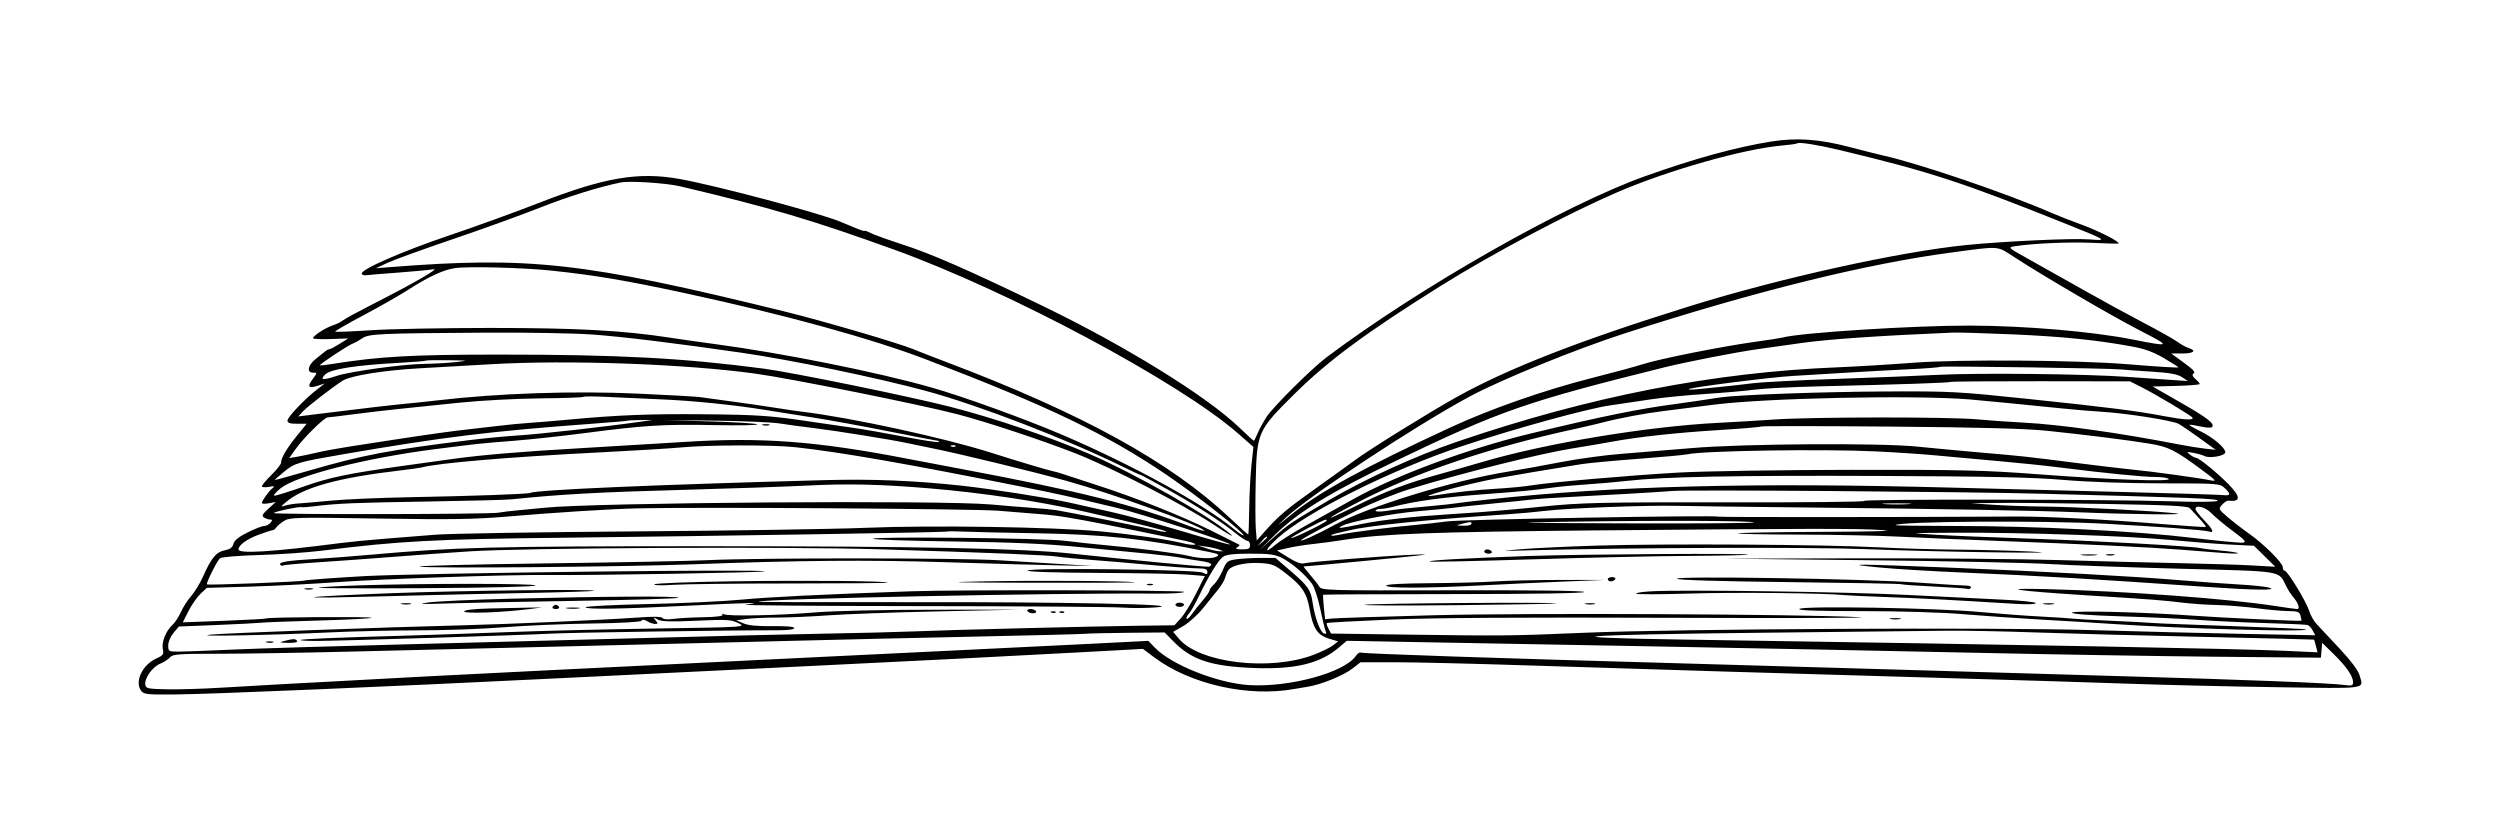 <?xml version="1.0" standalone="no"?>
   <!DOCTYPE svg PUBLIC "-//W3C//DTD SVG 1.1//EN" 
   "http://www.w3.org/Graphics/SVG/1.1/DTD/svg11.dtd"><svg id="svg" version="1.1" width="3522" height="1179" xmlns="http://www.w3.org/2000/svg"><path d="M2496.000 199.288 C 2446.353 207.092,2387.528 223.236,2317.500 248.276 C 2204.022 288.853,2000.089 404.783,1869.000 503.235 C 1847.901 519.081,1793.501 573.113,1784.293 587.369 C 1779.721 594.447,1774.029 604.910,1771.643 610.619 C 1769.258 616.329,1766.889 621.000,1766.378 621.000 C 1765.868 621.000,1756.343 612.287,1745.211 601.637 C 1699.275 557.690,1584.787 486.996,1468.500 430.774 C 1362.679 379.611,1311.917 357.421,1269.260 343.679 C 1250.428 337.611,1231.191 330.667,1226.510 328.247 C 1221.830 325.826,1218.000 324.480,1218.000 325.254 C 1218.000 326.029,1211.588 323.951,1203.750 320.637 C 1195.913 317.324,1186.800 313.514,1183.500 312.172 C 1152.351 299.506,1008.973 261.425,957.644 252.185 C 899.167 241.659,851.277 249.872,757.500 286.508 C 726.150 298.756,670.214 319.016,633.197 331.530 C 566.942 353.930,508.101 379.621,509.591 385.500 C 510.009 387.150,512.635 388.172,515.426 387.772 C 518.217 387.372,538.725 385.688,561.000 384.030 C 583.275 382.373,605.550 380.257,610.500 379.329 C 620.467 377.461,581.562 399.827,523.500 429.345 C 503.700 439.411,485.475 449.335,483.000 451.399 C 480.525 453.462,474.053 456.642,468.617 458.465 C 457.968 462.037,441.000 473.104,441.000 476.477 C 441.000 477.614,452.138 478.148,465.750 477.663 L 490.500 476.782 478.500 484.376 C 471.900 488.552,465.431 491.976,464.123 491.985 C 462.816 491.993,460.116 493.330,458.123 494.955 C 456.131 496.580,450.113 501.425,444.750 505.721 C 433.612 514.645,431.646 525.000,441.090 525.000 C 447.090 525.000,447.082 525.132,440.553 533.963 C 432.459 544.911,434.545 547.723,447.597 543.456 L 457.500 540.219 447.022 548.360 C 429.320 562.113,405.000 587.622,405.000 592.436 C 405.000 595.847,408.420 597.000,418.535 597.000 L 432.069 597.000 418.580 613.561 C 404.269 631.131,396.000 645.108,396.000 651.726 C 396.000 653.940,389.925 661.713,382.500 669.000 C 375.075 676.287,369.000 683.487,369.000 685.000 C 369.000 686.512,373.388 686.930,378.750 685.928 C 386.813 684.421,387.697 684.746,383.862 687.803 C 378.437 692.128,369.000 705.328,369.000 708.593 C 369.000 709.834,373.388 710.028,378.750 709.024 L 388.500 707.198 378.051 716.740 C 369.459 724.587,368.393 726.782,372.051 729.095 C 374.498 730.642,378.353 731.929,380.617 731.954 C 383.937 731.991,384.011 732.872,381.000 736.500 C 378.946 738.975,374.946 741.000,372.112 741.000 C 369.277 741.000,358.780 745.087,348.784 750.082 C 336.217 756.362,330.061 761.348,328.833 766.243 C 327.538 771.402,324.235 773.851,316.652 775.274 C 304.730 777.510,297.619 786.070,286.160 811.981 C 281.959 821.480,274.384 833.965,269.328 839.724 C 264.271 845.483,257.678 855.748,254.676 862.534 C 251.674 869.320,246.282 877.489,242.695 880.687 C 233.672 888.728,227.311 905.034,229.432 914.689 C 230.992 921.792,229.848 923.371,219.852 927.905 C 200.462 936.702,189.363 960.521,198.777 973.134 C 202.577 978.227,207.139 978.730,246.241 978.367 C 298.264 977.884,542.774 967.565,789.000 955.461 C 901.941 949.908,1041.192 943.118,1159.500 937.393 C 1300.879 930.553,1419.980 924.497,1519.826 919.072 L 1610.151 914.165 1626.326 926.245 C 1677.176 964.222,1758.867 982.526,1824.000 970.536 C 1826.475 970.080,1834.575 968.737,1842.000 967.551 C 1861.465 964.441,1892.727 951.710,1905.574 941.662 L 1916.648 933.000 1965.574 932.979 C 1992.483 932.967,2075.925 934.949,2151.000 937.384 C 2317.342 942.778,2536.768 949.411,2751.000 955.522 C 2839.275 958.039,2950.650 961.494,2998.500 963.199 C 3046.350 964.903,3139.838 967.112,3206.250 968.107 C 3339.172 970.099,3329.757 971.467,3324.027 951.000 C 3322.182 944.410,3311.665 930.445,3295.786 913.500 C 3281.870 898.650,3267.338 883.125,3263.492 879.000 C 3259.647 874.875,3254.997 866.579,3253.160 860.565 C 3249.233 847.710,3222.596 804.000,3218.689 804.000 C 3217.210 804.000,3216.000 801.864,3216.000 799.253 C 3216.000 792.992,3189.815 766.874,3168.261 751.635 C 3158.821 744.961,3145.226 734.454,3138.051 728.286 C 3125.269 717.299,3125.116 716.950,3130.486 711.016 C 3133.500 707.685,3137.437 705.128,3139.233 705.335 C 3157.235 707.407,3157.082 699.873,3138.750 681.436 C 3122.389 664.981,3097.749 645.000,3093.818 645.000 C 3092.349 645.000,3088.526 642.999,3085.323 640.553 C 3079.918 636.425,3080.254 636.240,3090.000 637.976 C 3095.775 639.004,3102.817 641.028,3105.649 642.474 C 3112.998 646.227,3135.000 642.179,3135.000 637.074 C 3135.000 630.722,3117.349 615.929,3099.470 607.298 C 3090.654 603.042,3083.906 599.094,3084.475 598.525 C 3085.043 597.957,3091.917 598.958,3099.750 600.750 C 3107.583 602.542,3114.958 603.042,3116.139 601.861 C 3120.797 597.203,3110.567 589.116,3072.385 567.272 L 3032.581 544.500 3065.790 543.652 C 3084.056 543.185,3099.000 541.994,3099.000 541.004 C 3099.000 540.014,3096.233 536.804,3092.851 533.871 C 3089.013 530.542,3087.894 527.802,3089.874 526.578 C 3093.660 524.238,3090.927 521.325,3072.159 507.691 L 3058.818 498.000 3074.409 498.000 C 3090.520 498.000,3095.083 494.011,3083.250 490.271 C 3079.538 489.097,3072.450 485.162,3067.500 481.527 C 3062.550 477.892,3040.950 465.748,3019.500 454.541 C 2998.050 443.334,2960.925 423.052,2937.000 409.470 C 2913.075 395.888,2878.747 376.607,2860.716 366.624 C 2828.644 348.866,2828.155 348.438,2838.216 346.913 C 2865.085 342.840,2914.941 340.655,2947.500 342.124 C 2967.300 343.017,2983.965 343.452,2984.533 343.091 C 2987.625 341.123,2957.198 325.504,2933.190 316.734 C 2917.960 311.172,2898.750 303.663,2890.500 300.048 C 2827.914 272.625,2703.395 230.220,2652.000 218.827 C 2646.225 217.547,2625.300 212.260,2605.500 207.079 C 2563.119 195.988,2531.366 193.729,2496.000 199.288 M2592.000 211.473 C 2719.757 242.160,2764.544 256.794,2913.000 316.357 C 2968.909 338.789,2969.634 339.293,2943.000 337.226 C 2919.880 335.432,2823.796 339.851,2770.500 345.159 C 2676.504 354.521,2508.322 391.635,2382.000 430.892 C 2226.244 479.297,2124.085 519.129,2051.272 559.844 C 2012.400 581.581,1929.232 633.202,1909.500 647.839 C 1901.250 653.959,1876.088 672.061,1853.584 688.064 C 1812.067 717.589,1801.200 726.780,1781.520 749.015 L 1770.540 761.420 1769.233 745.960 C 1768.514 737.457,1768.411 707.888,1769.005 680.250 C 1770.540 608.765,1771.408 606.776,1823.688 555.000 C 1871.024 508.120,1925.398 467.935,2029.500 402.895 C 2103.046 356.945,2208.496 301.007,2278.500 270.807 C 2350.507 239.744,2457.112 209.555,2511.000 204.967 C 2521.725 204.054,2531.147 202.703,2531.937 201.966 C 2534.246 199.813,2561.254 204.087,2592.000 211.473 M958.656 262.577 C 1086.786 292.961,1143.369 309.717,1260.000 351.813 C 1421.297 410.030,1661.696 538.480,1743.637 610.230 L 1765.780 629.618 1763.001 656.059 C 1761.473 670.602,1760.060 698.360,1759.861 717.744 C 1759.662 737.128,1759.013 752.990,1758.419 752.994 C 1757.824 752.997,1746.349 742.639,1732.919 729.975 C 1648.866 650.721,1524.254 582.220,1332.000 509.585 C 1314.675 503.039,1294.392 495.149,1286.928 492.050 C 1265.753 483.261,1158.742 451.924,1104.000 438.482 C 822.208 369.288,745.948 360.792,547.500 376.482 L 529.500 377.905 546.000 370.229 C 555.075 366.007,596.250 351.088,637.500 337.075 C 678.750 323.062,734.114 303.058,760.532 292.621 C 800.462 276.846,843.628 263.378,874.500 257.062 C 887.152 254.474,938.739 257.854,958.656 262.577 M2838.066 362.456 C 2880.762 390.151,2974.668 444.975,3014.968 465.736 C 3059.295 488.571,3058.926 489.013,3004.500 478.270 C 2947.140 466.947,2853.052 458.926,2775.000 458.704 C 2696.486 458.481,2534.624 468.831,2511.000 475.585 C 2508.525 476.293,2490.975 479.014,2472.000 481.633 C 2425.893 487.995,2336.864 505.757,2314.500 513.055 C 2304.600 516.285,2272.276 525.048,2242.669 532.529 C 2177.076 549.100,2099.932 576.008,2044.500 601.651 C 1921.149 658.711,1857.380 693.691,1818.000 725.897 C 1797.255 742.862,1796.787 743.094,1812.000 728.865 C 1844.796 698.193,1994.294 599.688,2070.000 558.869 C 2113.974 535.159,2219.384 492.153,2287.500 470.131 C 2471.712 410.575,2628.236 371.803,2749.500 355.688 C 2818.989 346.454,2812.650 345.970,2838.066 362.456 M777.000 381.251 C 838.098 387.700,881.861 395.089,964.500 412.906 C 1106.647 443.554,1227.337 476.754,1305.826 506.802 C 1477.991 572.711,1559.492 611.901,1644.517 669.661 C 1685.936 697.798,1751.523 749.361,1751.832 754.029 C 1751.925 755.421,1745.588 751.270,1737.750 744.805 C 1695.411 709.884,1593.255 653.906,1496.236 612.464 C 1444.368 590.309,1357.269 558.754,1313.391 546.223 C 1236.653 524.307,1103.632 497.609,1006.500 484.630 C 986.700 481.984,957.675 477.846,942.000 475.434 C 877.637 465.530,811.693 462.000,691.114 462.005 C 625.326 462.008,549.442 463.462,522.482 465.237 C 495.523 467.012,472.897 467.897,472.203 467.203 C 471.509 466.509,489.174 456.275,511.459 444.459 C 533.743 432.644,561.328 416.982,572.758 409.655 C 603.588 389.894,623.655 380.451,640.470 377.794 C 658.206 374.991,736.479 376.973,777.000 381.251 M834.000 471.238 C 875.379 474.143,950.139 483.252,1044.000 496.826 C 1114.942 507.085,1234.907 531.907,1304.232 550.672 C 1379.142 570.948,1503.153 618.746,1583.329 658.246 C 1595.335 664.161,1605.841 669.000,1606.675 669.000 C 1607.509 669.000,1625.134 678.483,1645.841 690.074 C 1685.556 712.304,1721.320 735.387,1741.809 752.012 C 1748.579 757.505,1755.666 762.000,1757.559 762.000 C 1759.452 762.000,1761.000 764.700,1761.000 768.000 C 1761.000 772.942,1759.015 773.992,1749.750 773.954 C 1741.638 773.921,1739.731 773.130,1742.913 771.117 C 1745.340 769.582,1746.690 767.893,1745.913 767.364 C 1745.136 766.835,1727.625 758.051,1707.000 747.844 C 1662.426 725.784,1601.274 701.518,1541.750 682.270 C 1517.963 674.578,1496.475 667.567,1494.000 666.691 C 1491.525 665.815,1487.242 664.651,1484.483 664.104 C 1476.782 662.576,1433.186 649.574,1396.500 637.862 C 1331.419 617.086,1198.844 588.277,1131.000 580.168 C 1123.575 579.280,1106.025 576.711,1092.000 574.458 C 1077.975 572.205,1050.300 568.182,1030.500 565.518 C 1010.700 562.855,990.450 560.091,985.500 559.377 C 980.550 558.663,941.743 556.494,899.262 554.556 C 808.264 550.407,702.070 553.958,616.500 564.014 C 603.300 565.565,584.400 567.562,574.500 568.452 C 556.517 570.067,504.368 576.144,449.344 583.035 L 420.189 586.686 426.844 579.512 C 433.506 572.332,468.886 545.022,483.000 536.165 C 494.098 529.201,541.653 521.583,591.000 518.865 C 614.925 517.548,660.150 514.969,691.500 513.134 C 799.557 506.810,963.510 512.598,1063.500 526.265 C 1112.931 533.021,1298.841 570.402,1349.237 583.718 C 1391.350 594.845,1464.923 619.168,1513.222 637.931 C 1565.382 658.193,1667.908 711.064,1711.500 740.179 C 1729.650 752.301,1739.775 758.025,1734.000 752.899 C 1705.992 728.039,1599.182 667.277,1534.500 639.408 C 1479.265 615.610,1400.749 588.987,1339.500 573.289 C 1281.805 558.502,1116.238 524.622,1075.500 519.267 C 961.983 504.345,871.035 499.525,703.500 499.551 C 579.772 499.571,534.698 502.098,468.000 512.758 C 458.925 514.208,451.135 515.054,450.690 514.637 C 449.478 513.504,490.458 486.385,496.915 484.046 C 499.987 482.934,506.016 479.591,510.314 476.618 C 519.531 470.242,533.783 469.591,685.500 468.624 C 741.600 468.266,808.425 469.443,834.000 471.238 M2835.000 471.032 C 2904.918 474.056,2953.901 479.015,3003.000 488.042 C 3021.881 491.513,3033.756 495.839,3048.750 504.709 C 3059.888 511.298,3069.000 517.029,3069.000 517.444 C 3069.000 518.411,3040.863 516.709,2997.000 513.088 C 2926.211 507.244,2759.590 506.097,2695.500 511.012 C 2662.500 513.543,2614.575 516.444,2589.000 517.459 C 2414.149 524.394,2239.750 558.473,2052.864 622.224 C 1994.401 642.167,1923.065 674.729,1872.000 704.781 C 1818.384 736.335,1814.960 738.646,1793.688 757.632 L 1774.500 774.758 1795.777 753.812 C 1829.086 721.021,1873.747 693.770,1969.555 647.776 C 2113.731 578.562,2150.299 565.865,2344.500 517.589 C 2375.826 509.802,2446.094 496.109,2476.500 491.867 C 2488.050 490.255,2515.725 486.361,2538.000 483.213 C 2575.784 477.872,2646.219 473.027,2751.000 468.559 C 2758.425 468.242,2796.225 469.355,2835.000 471.032 M642.000 510.107 C 631.275 511.312,611.025 512.464,597.000 512.666 C 566.997 513.097,493.224 523.262,474.216 529.582 C 454.711 536.069,450.185 535.482,458.165 527.502 C 465.654 520.013,501.581 514.377,562.500 511.135 C 582.300 510.082,599.063 508.720,599.750 508.110 C 600.438 507.499,614.613 507.206,631.250 507.457 C 660.807 507.904,661.053 507.965,642.000 510.107 M2988.000 520.479 C 2992.125 520.954,3011.226 522.320,3030.446 523.513 C 3056.661 525.140,3067.502 527.065,3073.835 531.220 L 3082.278 536.758 3059.889 535.303 C 3047.575 534.503,3019.275 532.543,2997.000 530.946 C 2938.608 526.762,2787.753 525.146,2730.000 528.086 C 2702.775 529.472,2637.975 532.059,2586.000 533.835 C 2534.025 535.611,2481.375 538.357,2469.000 539.938 C 2456.625 541.519,2439.075 543.524,2430.000 544.395 C 2420.925 545.266,2405.400 546.847,2395.500 547.909 C 2385.600 548.971,2378.175 549.117,2379.000 548.233 C 2381.336 545.731,2494.173 531.430,2526.000 529.602 C 2541.675 528.702,2575.425 526.661,2601.000 525.067 C 2626.575 523.472,2666.400 521.288,2689.500 520.213 C 2712.600 519.137,2732.175 517.608,2733.000 516.814 C 2734.488 515.381,2973.603 518.818,2988.000 520.479 M3016.099 544.999 C 3037.206 555.615,3086.802 585.252,3088.758 588.418 C 3091.159 592.303,3076.301 591.536,3049.500 586.393 C 3011.230 579.049,2969.614 573.767,2857.500 562.023 C 2757.713 551.570,2747.734 551.047,2656.500 551.489 C 2567.814 551.919,2448.877 556.185,2424.000 559.829 C 2418.225 560.674,2404.725 562.717,2394.000 564.369 C 2383.275 566.020,2369.100 568.059,2362.500 568.900 C 2311.060 575.457,2254.432 586.961,2155.500 610.950 C 2067.492 632.290,1967.100 669.420,1907.199 702.785 C 1885.758 714.728,1854.642 732.065,1838.053 741.310 C 1821.464 750.556,1802.741 762.444,1796.446 767.729 C 1779.209 782.201,1782.697 773.627,1800.593 757.537 C 1840.901 721.296,1961.496 661.239,2059.500 628.599 C 2133.193 604.056,2235.035 575.991,2267.779 571.204 C 2285.225 568.653,2312.325 564.639,2328.000 562.283 C 2343.675 559.927,2377.425 556.642,2403.000 554.983 C 2428.575 553.324,2459.726 550.592,2472.224 548.913 C 2484.722 547.233,2525.222 545.153,2562.224 544.292 C 2678.090 541.595,2746.451 539.303,2747.810 538.068 C 2748.531 537.414,2805.726 536.963,2874.910 537.066 L 3000.699 537.253 3016.099 544.999 M930.000 562.553 C 973.870 564.282,1035.571 570.535,1078.500 577.602 C 1093.350 580.047,1123.725 584.866,1146.000 588.310 C 1168.275 591.755,1216.200 600.517,1252.500 607.781 C 1288.800 615.046,1319.738 620.992,1321.250 620.995 C 1322.763 620.998,1323.243 621.757,1322.318 622.682 C 1321.393 623.607,1299.231 620.220,1273.068 615.155 C 1246.906 610.091,1216.050 604.662,1204.500 603.093 C 1192.950 601.523,1165.950 597.604,1144.500 594.383 C 1085.016 585.452,1069.375 584.360,990.000 583.596 C 916.771 582.892,869.535 584.748,804.000 590.903 C 785.025 592.685,759.375 594.820,747.000 595.647 C 734.625 596.474,714.375 598.423,702.000 599.978 C 689.625 601.533,671.400 603.632,661.500 604.643 C 641.658 606.668,599.654 612.513,553.500 619.673 C 537.000 622.233,510.000 626.405,493.500 628.944 C 477.000 631.483,456.075 635.327,447.000 637.484 C 437.925 639.642,425.290 642.305,418.922 643.401 L 407.343 645.395 417.283 631.555 C 428.460 615.990,457.016 588.000,461.717 588.000 C 463.409 588.000,479.353 586.082,497.147 583.738 C 514.941 581.394,544.350 577.939,562.500 576.060 C 580.650 574.181,619.125 570.205,648.000 567.226 C 676.875 564.246,727.462 561.551,760.416 561.238 C 793.370 560.925,821.044 559.956,821.915 559.085 C 822.786 558.214,838.349 558.279,856.499 559.229 C 874.650 560.179,907.725 561.675,930.000 562.553 M2775.000 562.731 C 2791.337 564.087,2856.371 570.426,2908.500 575.743 C 2923.350 577.258,2947.650 579.267,2962.500 580.208 C 2996.885 582.388,3060.501 592.451,3069.150 597.080 C 3072.794 599.030,3086.063 608.072,3098.638 617.172 L 3121.500 633.718 3106.500 632.059 C 3098.250 631.146,3081.375 628.424,3069.000 626.009 C 2986.860 609.983,2901.113 597.927,2851.500 595.429 C 2831.700 594.432,2802.194 592.353,2785.932 590.808 C 2747.626 587.170,2554.757 587.258,2500.500 590.938 C 2477.400 592.505,2441.625 594.636,2421.000 595.675 C 2320.836 600.720,2177.073 624.570,2088.000 650.920 C 2072.325 655.557,2046.000 663.056,2029.500 667.584 C 1982.077 680.600,1951.508 692.208,1909.533 713.140 C 1860.643 737.520,1863.747 733.352,1914.000 707.143 C 1992.167 666.376,2100.139 629.944,2218.500 604.398 C 2231.700 601.549,2249.250 597.438,2257.500 595.262 C 2280.362 589.234,2317.966 582.152,2343.000 579.161 C 2355.375 577.682,2387.100 573.665,2413.500 570.233 C 2486.943 560.685,2697.671 556.312,2775.000 562.731 M903.000 594.009 C 853.585 601.155,758.923 611.745,727.500 613.642 C 712.650 614.539,683.625 617.335,663.000 619.856 C 549.003 633.788,511.766 640.824,436.461 662.659 C 409.258 670.548,387.000 676.642,387.000 676.202 C 387.000 675.762,393.043 670.450,400.429 664.398 C 415.207 652.288,419.776 650.940,483.000 640.045 C 625.655 615.462,690.564 607.524,837.000 596.752 C 862.575 594.871,883.855 593.015,884.288 592.628 C 884.722 592.240,892.822 591.856,902.288 591.773 L 919.500 591.623 903.000 594.009 M1098.000 596.541 C 1108.725 598.243,1130.325 601.163,1146.000 603.030 C 1175.150 606.501,1254.937 619.271,1276.500 623.916 C 1283.100 625.338,1299.975 628.823,1314.000 631.662 C 1353.717 639.700,1454.971 664.307,1503.000 677.592 C 1567.004 695.296,1687.714 738.831,1696.497 747.377 C 1698.145 748.981,1690.045 746.681,1678.497 742.266 C 1595.912 710.692,1522.478 692.272,1350.000 659.865 C 1322.775 654.750,1290.375 648.604,1278.000 646.206 C 1151.085 621.619,1073.191 615.698,966.000 622.488 C 925.575 625.049,860.100 628.993,820.500 631.254 C 734.346 636.172,678.572 640.871,636.000 646.800 C 618.675 649.213,589.650 653.248,571.500 655.767 C 490.536 667.005,464.755 672.342,427.359 685.608 C 406.301 693.078,387.832 698.777,386.318 698.273 C 384.803 697.768,388.902 693.065,395.426 687.822 C 417.410 670.155,514.543 645.442,610.500 633.102 C 673.462 625.005,675.381 624.800,723.464 621.018 C 747.134 619.157,792.825 614.193,825.000 609.988 C 907.801 599.167,935.113 597.496,1006.319 598.900 C 1040.869 599.581,1068.096 599.094,1066.823 597.819 C 1065.550 596.544,1035.256 594.668,999.504 593.652 L 934.500 591.804 1006.500 592.625 C 1046.100 593.077,1087.275 594.840,1098.000 596.541 M1074.807 599.079 C 1077.726 599.840,1081.776 599.790,1083.807 598.968 C 1085.838 598.146,1083.450 597.524,1078.500 597.585 C 1073.550 597.646,1071.888 598.318,1074.807 599.079 M2886.000 607.110 C 2942.521 613.061,2995.007 619.659,3027.537 624.903 C 3055.338 629.385,3064.048 633.787,3104.354 663.721 C 3121.313 676.317,3123.076 678.404,3115.500 676.915 C 3094.903 672.869,3031.265 664.117,3003.000 661.443 C 2992.275 660.428,2957.850 656.336,2926.500 652.350 C 2852.126 642.894,2851.323 642.807,2790.000 637.489 C 2761.125 634.985,2721.300 631.264,2701.500 629.218 C 2649.036 623.799,2455.727 625.031,2383.500 631.245 C 2352.150 633.942,2307.600 637.583,2284.500 639.337 C 2261.400 641.090,2222.925 646.337,2199.000 650.997 C 2175.075 655.657,2141.325 661.744,2124.000 664.523 C 2047.616 676.779,1927.186 713.739,1880.853 739.145 C 1855.453 753.073,1828.938 765.062,1833.397 760.603 C 1836.657 757.343,1875.858 736.560,1912.500 718.665 C 1933.950 708.190,1967.025 694.849,1986.000 689.019 C 2060.053 666.265,2169.466 638.981,2217.000 631.416 C 2234.325 628.658,2258.625 624.531,2271.000 622.244 C 2307.884 615.428,2361.954 609.568,2422.500 605.824 C 2453.850 603.886,2480.175 601.654,2481.000 600.865 C 2481.825 600.076,2563.500 600.128,2662.500 600.981 C 2793.278 602.107,2854.395 603.783,2886.000 607.110 M1120.500 630.022 C 1185.134 637.139,1276.437 653.076,1440.000 685.791 C 1491.251 696.042,1505.659 699.247,1573.500 715.487 C 1607.997 723.745,1735.152 764.848,1732.965 767.035 C 1732.272 767.728,1702.859 759.625,1667.602 749.028 C 1632.346 738.430,1587.300 726.125,1567.500 721.683 C 1547.700 717.241,1520.025 711.045,1506.000 707.915 C 1475.895 701.196,1396.907 688.835,1354.500 684.206 C 1288.763 677.032,1229.012 674.599,1162.500 676.390 C 922.365 682.856,754.032 690.154,747.169 694.396 C 744.579 695.996,664.340 698.866,577.500 700.463 C 536.250 701.222,486.300 703.384,466.500 705.268 C 446.700 707.152,425.775 708.973,420.000 709.316 C 414.225 709.658,406.125 710.964,402.000 712.217 C 394.797 714.404,394.857 714.192,403.500 706.856 C 427.376 686.592,476.728 672.960,562.500 662.936 C 577.350 661.201,591.525 659.218,594.000 658.530 C 616.039 652.402,717.269 643.825,843.000 637.433 C 893.325 634.875,945.975 631.665,960.000 630.300 C 996.827 626.715,1089.017 626.556,1120.500 630.022 M1346.188 628.813 C 1345.191 629.809,1342.603 629.916,1340.438 629.049 C 1338.044 628.092,1338.755 627.381,1342.250 627.237 C 1345.413 627.107,1347.184 627.816,1346.188 628.813 M2643.000 635.931 C 2671.875 637.330,2710.350 639.918,2728.500 641.682 C 2746.650 643.445,2785.125 646.952,2814.000 649.474 C 2842.875 651.996,2882.025 656.040,2901.000 658.460 C 2962.411 666.293,3019.681 672.000,3036.863 672.000 C 3046.094 672.000,3054.424 673.258,3055.374 674.796 C 3057.895 678.876,2971.137 675.735,2871.000 668.123 C 2796.031 662.423,2763.515 661.657,2607.000 661.899 C 2508.825 662.052,2400.150 663.768,2365.500 665.714 C 2296.942 669.563,2183.334 679.447,2157.000 683.853 C 2147.925 685.371,2126.325 687.441,2109.000 688.452 C 2080.040 690.142,2048.343 693.559,2022.000 697.832 C 1984.470 703.919,2065.767 681.667,2110.661 673.564 C 2135.393 669.100,2183.420 661.043,2227.500 653.962 C 2237.400 652.372,2273.175 649.007,2307.000 646.484 C 2340.825 643.962,2372.550 641.029,2377.500 639.967 C 2401.214 634.879,2568.746 632.332,2643.000 635.931 M2907.000 676.097 C 2940.277 678.956,2995.457 680.893,3044.807 680.933 C 3125.138 680.998,3127.280 681.157,3134.057 687.523 C 3143.467 696.363,3142.794 698.746,3131.250 697.469 C 3125.888 696.876,3062.775 694.929,2991.000 693.142 C 2919.225 691.355,2810.550 688.565,2749.500 686.942 C 2469.282 679.491,2271.217 684.561,2096.905 703.647 C 2074.577 706.092,2053.652 708.590,2050.405 709.198 C 2047.157 709.805,2034.375 711.207,2022.000 712.312 C 1985.201 715.599,1967.321 717.541,1952.250 719.886 C 1944.413 721.106,1938.000 720.956,1938.000 719.552 C 1938.000 718.148,1940.881 717.000,1944.402 717.000 C 1947.923 717.000,1955.686 715.724,1961.652 714.164 C 1992.778 706.028,2032.556 700.571,2094.000 696.008 C 2143.640 692.321,2159.553 690.771,2187.020 686.947 C 2197.757 685.452,2219.357 683.431,2235.020 682.455 C 2250.684 681.480,2276.325 679.234,2292.000 677.464 C 2343.947 671.599,2441.223 669.698,2647.500 670.517 C 2802.943 671.135,2864.710 672.463,2907.000 676.097 M1312.500 688.266 C 1384.675 694.406,1462.756 706.080,1524.000 719.889 C 1606.464 738.481,1644.274 747.726,1643.011 748.989 C 1642.238 749.762,1636.407 749.011,1630.053 747.320 C 1618.156 744.153,1506.713 721.689,1488.000 718.686 C 1482.225 717.759,1466.700 716.272,1453.500 715.382 C 1440.300 714.491,1414.743 712.404,1396.706 710.744 C 1326.780 704.305,834.893 707.914,766.500 715.367 C 759.900 716.086,744.375 717.581,732.000 718.689 C 719.625 719.797,706.125 721.414,702.000 722.282 C 690.963 724.606,384.213 725.082,385.640 722.774 C 386.995 720.581,420.991 713.423,424.965 714.493 C 426.359 714.868,434.925 714.250,444.000 713.118 C 475.686 709.167,500.227 708.149,603.000 706.523 C 659.925 705.622,712.575 704.265,720.000 703.507 C 791.631 696.193,844.039 693.324,967.500 689.958 C 1031.850 688.204,1107.450 685.583,1135.500 684.136 C 1194.473 681.091,1240.887 682.175,1312.500 688.266 M2875.500 695.529 C 3088.283 701.013,3126.032 702.522,3124.210 705.470 C 3123.157 707.174,3097.528 707.479,3058.987 706.246 C 2970.090 703.403,2621.825 703.012,2626.033 705.760 C 2627.940 707.005,2543.775 707.886,2439.000 707.718 C 2253.765 707.421,2227.047 708.040,2170.500 713.937 C 2155.650 715.486,2133.375 717.586,2121.000 718.603 C 2108.625 719.621,2093.100 720.902,2086.500 721.449 C 2079.900 721.997,2061.000 723.283,2044.500 724.306 C 1989.178 727.738,1945.711 732.535,1917.802 738.290 C 1887.050 744.630,1883.442 745.009,1890.000 741.212 C 1900.779 734.971,1960.794 723.267,1998.000 720.150 C 2020.275 718.283,2042.550 716.119,2047.500 715.341 C 2052.450 714.563,2076.750 711.963,2101.500 709.563 C 2126.250 707.164,2151.900 704.530,2158.500 703.709 C 2165.100 702.889,2185.350 701.478,2203.500 700.574 C 2260.696 697.725,2347.195 692.676,2355.000 691.731 C 2371.569 689.726,2760.420 692.562,2875.500 695.529 M2688.860 710.208 C 2680.257 710.812,2665.407 710.817,2655.860 710.220 C 2646.312 709.623,2653.350 709.129,2671.500 709.122 C 2689.650 709.115,2697.462 709.604,2688.860 710.208 M2968.351 709.993 C 3057.015 711.552,3082.426 712.855,3085.092 715.976 C 3086.966 718.171,3093.031 724.780,3098.570 730.664 C 3104.108 736.547,3108.158 741.806,3107.570 742.351 C 3106.981 742.895,3077.475 740.937,3042.000 737.999 C 2967.243 731.808,2881.833 727.423,2841.000 727.679 C 2686.108 728.649,2423.029 728.771,2421.472 727.873 C 2417.298 725.467,2058.392 731.737,2038.500 734.563 C 2026.950 736.204,2007.375 738.399,1995.000 739.441 C 1963.588 742.085,1902.850 749.827,1888.581 753.007 C 1882.026 754.468,1876.129 755.129,1875.477 754.477 C 1874.825 753.825,1878.164 752.416,1882.896 751.345 C 1887.628 750.274,1896.225 748.265,1902.000 746.880 C 1929.666 740.245,2014.409 731.724,2125.500 724.407 C 2140.350 723.429,2163.975 721.263,2178.000 719.593 C 2209.276 715.870,2320.825 711.599,2360.424 712.609 C 2376.416 713.017,2465.775 714.136,2559.000 715.096 C 2735.051 716.908,2869.785 719.309,2926.500 721.643 C 3002.577 724.775,3088.515 725.683,3064.500 723.102 C 3031.016 719.503,2921.956 713.967,2877.000 713.584 C 2856.375 713.408,2825.325 712.307,2808.000 711.136 L 2776.500 709.006 2815.759 708.503 C 2837.351 708.226,2906.018 708.897,2968.351 709.993 M1407.201 719.573 C 1427.715 721.348,1453.950 723.486,1465.500 724.324 C 1477.050 725.162,1493.925 727.196,1503.000 728.843 C 1512.075 730.490,1524.225 732.626,1530.000 733.588 C 1542.554 735.680,1647.580 757.016,1671.000 762.232 C 1680.075 764.253,1685.731 766.517,1683.569 767.264 C 1681.406 768.010,1673.981 767.210,1667.069 765.485 C 1644.940 759.963,1596.040 752.909,1549.621 748.544 C 1483.633 742.338,1311.110 739.738,1219.500 743.570 C 1176.600 745.364,1030.800 747.636,895.500 748.617 C 760.200 749.599,633.300 751.698,613.500 753.283 C 593.700 754.868,560.625 757.497,540.000 759.126 C 519.375 760.755,492.375 763.403,480.000 765.009 C 383.498 777.538,336.000 780.504,336.000 774.000 C 336.000 768.065,347.623 759.572,364.268 753.344 C 373.594 749.855,382.457 747.000,383.963 747.000 C 385.470 747.000,387.781 745.280,389.101 743.178 C 390.420 741.076,395.322 736.923,399.994 733.949 C 407.961 728.877,416.233 728.665,533.494 730.528 C 634.869 732.139,668.992 731.620,714.000 727.783 C 781.770 722.007,858.774 717.131,897.000 716.197 C 980.663 714.151,1374.684 716.759,1407.201 719.573 M3115.689 723.240 C 3120.535 728.322,3133.909 739.460,3145.410 747.990 C 3163.091 761.105,3165.273 763.650,3159.540 764.474 C 3155.811 765.010,3124.126 761.982,3089.130 757.745 C 3009.310 748.080,2868.254 741.000,2755.545 741.000 C 2707.945 741.000,2669.563 740.465,2670.250 739.811 C 2676.005 734.338,2875.937 732.991,2965.500 737.822 C 3040.906 741.889,3105.247 746.696,3111.750 748.748 C 3120.115 751.387,3117.913 746.159,3105.000 732.720 C 3098.400 725.852,3093.000 718.830,3093.000 717.116 C 3093.000 710.548,3107.255 714.396,3115.689 723.240 M1869.000 733.467 C 1869.000 735.787,1820.538 759.538,1818.980 757.980 C 1817.801 756.801,1864.450 732.000,1867.847 732.000 C 1868.481 732.000,1869.000 732.660,1869.000 733.467 M2470.980 735.980 C 2472.091 737.091,2390.088 737.690,2288.750 737.312 C 2133.684 736.732,2120.181 736.376,2203.500 735.062 C 2334.285 732.999,2468.459 733.459,2470.980 735.980 M2073.000 738.000 C 2073.000 739.650,2067.938 740.840,2061.750 740.645 C 2050.553 740.292,2050.543 740.279,2059.500 738.000 C 2072.490 734.695,2073.000 734.695,2073.000 738.000 M2652.000 746.751 C 2672.002 748.031,2640.925 748.951,2566.861 749.273 C 2502.709 749.551,2449.496 750.504,2448.611 751.389 C 2447.725 752.275,2486.713 753.071,2535.250 753.157 C 2583.788 753.244,2647.125 754.543,2676.000 756.044 C 2704.875 757.545,2764.950 760.140,2809.500 761.811 C 2937.782 766.623,3028.338 770.940,3070.500 774.253 C 3091.950 775.939,3119.625 778.105,3132.000 779.068 C 3144.375 780.031,3153.825 780.123,3153.000 779.272 C 3152.175 778.420,3141.375 776.810,3129.000 775.693 C 3116.625 774.576,3103.800 773.032,3100.500 772.261 C 3088.504 769.459,2954.197 761.952,2860.500 758.847 C 2807.700 757.096,2746.950 754.585,2725.500 753.266 C 2687.329 750.919,2687.934 750.860,2754.000 750.496 C 2848.759 749.974,2998.380 754.979,3057.000 760.633 C 3084.225 763.258,3122.000 766.192,3140.944 767.152 L 3175.388 768.898 3190.444 783.685 L 3205.500 798.473 3174.000 796.641 C 3156.675 795.634,3110.100 794.164,3070.500 793.375 C 3030.900 792.585,2953.950 790.623,2899.500 789.014 C 2845.050 787.406,2716.800 786.301,2614.500 786.560 L 2428.500 787.031 2631.000 789.217 C 2742.375 790.420,2857.800 792.849,2887.500 794.616 C 2917.200 796.382,3000.720 799.374,3073.101 801.265 C 3218.947 805.074,3209.533 803.522,3220.691 825.590 C 3223.447 831.041,3228.043 838.200,3230.904 841.500 C 3238.037 849.728,3240.673 858.003,3236.156 857.988 C 3234.145 857.981,3220.350 856.079,3205.500 853.760 C 3139.686 843.483,2996.630 832.893,2884.500 829.997 C 2812.792 828.145,2838.298 832.279,2937.000 838.506 C 3033.414 844.589,3047.322 845.653,3075.000 849.063 C 3087.375 850.587,3108.975 852.063,3123.000 852.341 C 3137.025 852.620,3162.000 854.634,3178.500 856.816 C 3195.000 858.998,3215.430 860.833,3223.900 860.892 C 3237.211 860.985,3239.535 861.898,3241.031 867.619 C 3241.983 871.259,3242.478 874.357,3242.131 874.503 C 3240.055 875.374,3126.611 870.084,3091.500 867.479 C 3022.382 862.349,2919.000 859.767,2919.000 863.171 C 2919.000 865.042,2945.447 866.989,2988.750 868.307 C 3027.113 869.474,3075.375 871.699,3096.000 873.250 C 3116.625 874.802,3159.150 876.815,3190.500 877.725 C 3221.850 878.634,3249.099 879.891,3251.054 880.519 C 3253.008 881.147,3256.209 884.653,3258.165 888.309 L 3261.723 894.957 3161.612 893.045 C 3106.550 891.992,3010.875 889.604,2949.000 887.736 C 2812.124 883.605,2363.376 885.894,2233.500 891.385 C 2127.739 895.857,2118.855 895.950,1980.872 894.030 L 1875.244 892.561 1871.617 885.785 C 1869.623 882.058,1868.555 878.448,1869.245 877.763 C 1869.935 877.077,1910.099 874.872,1958.498 872.863 C 2018.543 870.370,2143.382 869.573,2351.498 870.355 C 2519.249 870.985,2640.300 870.616,2620.500 869.535 C 2540.817 865.185,2150.536 863.369,2020.500 866.743 C 1947.900 868.626,1883.613 870.679,1877.641 871.304 L 1866.782 872.440 1865.041 855.570 C 1864.083 846.292,1863.668 838.332,1864.118 837.882 C 1864.568 837.432,1947.526 837.014,2048.468 836.954 C 2162.110 836.886,2232.000 835.760,2232.000 833.998 C 2232.000 832.230,2161.930 831.320,2046.931 831.595 C 1869.989 832.018,1861.722 831.794,1858.681 826.506 C 1856.931 823.464,1850.955 815.806,1845.401 809.488 C 1839.846 803.169,1835.937 798.000,1836.714 798.000 C 1841.986 798.000,1982.032 784.705,1996.500 782.832 C 2012.608 780.745,2011.819 780.614,1989.000 781.587 C 1948.186 783.327,1844.079 791.550,1837.287 793.571 C 1833.124 794.809,1825.789 792.135,1815.065 785.468 L 1799.057 775.517 1815.278 771.873 C 1824.200 769.869,1839.600 767.434,1849.500 766.461 C 1859.400 765.488,1880.325 762.654,1896.000 760.164 C 1947.508 751.982,2020.577 749.293,2247.000 747.249 C 2552.781 744.488,2615.432 744.411,2652.000 746.751 M1459.500 751.251 C 1556.380 752.872,1612.666 758.925,1702.035 777.331 C 1716.597 780.330,1718.631 781.469,1714.035 784.048 C 1707.888 787.497,1690.059 787.022,1674.000 782.982 C 1660.809 779.664,1601.837 772.086,1558.500 768.142 C 1540.350 766.490,1514.025 763.656,1500.000 761.844 C 1470.785 758.071,1230.000 755.524,1230.000 758.989 C 1230.000 760.247,1280.963 761.976,1343.250 762.830 C 1426.053 763.966,1473.841 766.085,1521.000 770.712 C 1556.475 774.193,1600.104 778.416,1617.953 780.096 C 1635.801 781.776,1656.726 784.383,1664.453 785.889 C 1672.179 787.396,1684.993 789.482,1692.930 790.525 C 1700.866 791.568,1706.907 793.778,1706.355 795.436 C 1705.802 797.094,1704.034 798.432,1702.425 798.411 C 1690.750 798.254,1595.429 789.096,1509.159 779.844 C 1441.329 772.569,1289.516 769.500,997.500 769.500 C 693.097 769.500,642.271 770.783,522.000 781.505 C 496.425 783.785,461.325 786.472,444.000 787.477 C 405.613 789.702,392.523 791.801,394.734 795.378 C 395.658 796.874,397.461 797.451,398.741 796.660 C 400.020 795.869,422.540 793.828,448.784 792.125 C 475.028 790.421,522.150 787.009,553.500 784.541 C 584.850 782.074,633.450 778.571,661.500 776.756 C 738.954 771.745,1108.657 769.885,1239.000 773.850 C 1392.851 778.531,1478.499 782.069,1491.000 784.258 C 1496.775 785.270,1518.375 787.364,1539.000 788.911 C 1559.625 790.458,1590.675 793.077,1608.000 794.732 C 1642.786 798.054,1680.024 800.768,1692.750 800.909 C 1698.128 800.968,1701.000 802.603,1701.000 805.606 C 1701.000 809.404,1699.857 809.599,1694.482 806.723 C 1686.254 802.319,1450.267 799.523,1447.625 803.798 C 1446.556 805.527,1485.547 806.808,1548.692 807.118 C 1605.237 807.396,1661.824 808.496,1674.442 809.562 L 1697.385 811.500 1684.942 836.362 C 1678.099 850.036,1668.450 865.648,1663.500 871.056 L 1654.500 880.889 1606.500 881.490 C 1540.628 882.314,1332.508 887.548,1288.500 889.487 C 1268.700 890.360,1211.325 891.807,1161.000 892.704 C 1110.675 893.601,1002.675 896.214,921.000 898.512 C 839.325 900.809,686.775 904.836,582.000 907.461 C 477.225 910.086,363.147 913.531,328.494 915.117 C 293.841 916.703,259.078 918.000,251.244 918.000 C 237.500 918.000,237.000 917.692,237.000 909.230 C 237.000 904.254,240.242 896.607,244.495 891.553 L 251.990 882.645 305.245 880.505 C 334.535 879.328,362.550 877.882,367.500 877.291 C 372.450 876.700,409.926 875.281,450.780 874.138 C 491.634 872.995,524.282 871.282,523.331 870.331 C 521.464 868.464,378.503 869.347,375.385 871.245 C 374.348 871.876,347.403 873.376,315.506 874.578 L 257.512 876.764 265.637 860.730 C 270.106 851.911,277.741 840.979,282.603 836.437 L 291.444 828.178 351.972 826.441 C 385.262 825.485,438.825 822.760,471.000 820.385 C 536.359 815.559,717.143 809.368,772.500 810.060 C 829.378 810.770,1075.338 806.625,1077.000 804.928 C 1080.387 801.469,589.751 807.341,513.000 811.678 C 469.275 814.149,431.475 816.936,429.000 817.871 C 424.626 819.525,293.469 824.669,291.530 823.263 C 289.842 822.040,305.974 789.756,309.901 786.497 C 312.007 784.749,336.023 782.749,364.579 781.944 C 392.585 781.154,432.375 778.408,453.000 775.842 C 563.936 762.038,610.567 759.557,798.000 757.488 C 1014.024 755.102,1333.012 749.988,1334.108 748.892 C 1334.650 748.350,1344.860 748.354,1356.796 748.901 C 1368.733 749.448,1414.950 750.506,1459.500 751.251 M1785.000 757.035 C 1785.000 757.604,1781.963 760.642,1778.250 763.785 L 1771.500 769.500 1777.215 762.750 C 1782.586 756.407,1785.000 754.634,1785.000 757.035 M2250.120 768.629 C 2208.112 769.933,2159.512 772.239,2142.120 773.754 C 2111.715 776.401,2112.286 776.459,2157.000 775.243 C 2294.573 771.503,2550.505 770.601,2626.500 773.589 C 2672.700 775.405,2754.375 777.448,2808.000 778.128 C 2875.196 778.981,2891.980 778.648,2862.000 777.059 C 2838.075 775.791,2792.175 774.577,2760.000 774.362 C 2727.825 774.146,2676.525 772.643,2646.000 771.022 C 2571.482 767.065,2344.683 765.694,2250.120 768.629 M1717.500 774.237 L 1723.500 776.620 1717.500 776.579 C 1714.200 776.557,1706.100 774.698,1699.500 772.448 L 1687.500 768.358 1699.500 770.106 C 1706.100 771.067,1714.200 772.926,1717.500 774.237 M2091.000 777.000 C 2091.000 778.650,2093.780 780.000,2097.177 780.000 C 2100.574 780.000,2102.520 778.650,2101.500 777.000 C 2100.480 775.350,2097.701 774.000,2095.323 774.000 C 2092.945 774.000,2091.000 775.350,2091.000 777.000 M1806.255 786.130 C 1819.963 793.124,1839.378 809.892,1848.341 822.479 C 1851.692 827.185,1856.872 842.840,1859.852 857.268 C 1862.832 871.696,1866.259 885.878,1867.469 888.784 C 1869.138 892.794,1868.539 893.635,1864.988 892.272 C 1859.746 890.261,1852.167 869.449,1849.230 849.000 C 1846.649 831.029,1842.873 825.614,1817.975 804.186 L 1796.846 786.000 1776.342 786.000 C 1765.064 786.000,1749.667 786.846,1742.125 787.880 C 1729.251 789.644,1728.044 790.614,1722.397 803.742 C 1719.089 811.432,1713.596 820.246,1710.191 823.327 C 1706.786 826.409,1704.000 830.245,1704.000 831.851 C 1704.000 833.458,1699.613 839.866,1694.250 846.090 C 1688.888 852.314,1682.005 861.008,1678.955 865.409 C 1675.906 869.810,1672.651 872.651,1671.724 871.724 C 1670.796 870.796,1672.179 867.666,1674.797 864.768 C 1677.414 861.871,1683.442 851.400,1688.191 841.500 C 1702.430 811.819,1716.242 789.171,1722.982 784.450 C 1727.647 781.183,1737.960 780.000,1761.787 780.000 C 1788.548 780.000,1796.346 781.075,1806.255 786.130 M2154.000 783.268 C 2064.807 786.369,2012.294 789.294,2014.063 791.063 C 2014.853 791.853,2079.400 790.488,2157.500 788.029 C 2235.600 785.571,2335.902 783.369,2380.393 783.137 C 2424.884 782.905,2461.896 782.104,2462.643 781.357 C 2464.788 779.212,2228.629 780.674,2154.000 783.268 M2933.250 782.170 C 2938.613 782.836,2947.388 782.836,2952.750 782.170 C 2958.113 781.505,2953.725 780.960,2943.000 780.960 C 2932.275 780.960,2927.888 781.505,2933.250 782.170 M2967.750 782.068 C 2970.638 782.823,2975.363 782.823,2978.250 782.068 C 2981.138 781.313,2978.775 780.696,2973.000 780.696 C 2967.225 780.696,2964.863 781.313,2967.750 782.068 M996.000 789.193 C 972.075 790.370,869.475 792.408,768.000 793.721 C 666.525 795.035,586.875 797.073,591.000 798.252 C 600.638 801.005,878.475 798.644,976.500 794.976 C 1124.054 789.454,1224.143 788.611,1330.500 791.996 C 1389.900 793.886,1461.450 795.879,1489.500 796.424 L 1540.500 797.416 1500.000 794.937 C 1477.725 793.573,1435.875 791.030,1407.000 789.286 C 1349.676 785.823,1065.778 785.759,996.000 789.193 M1810.833 807.257 C 1834.473 825.495,1840.999 835.248,1845.020 858.347 C 1849.692 885.179,1856.055 894.868,1872.178 899.699 L 1885.170 903.591 1877.835 909.237 C 1873.801 912.343,1861.725 918.243,1851.000 922.349 C 1789.199 946.011,1689.722 934.182,1660.728 899.723 L 1652.700 890.183 1667.100 881.886 C 1675.020 877.322,1687.575 865.967,1695.000 856.651 C 1702.425 847.336,1712.121 835.318,1716.546 829.944 C 1720.971 824.570,1725.491 816.590,1726.590 812.210 C 1727.689 807.830,1730.144 802.962,1732.044 801.393 C 1739.070 795.594,1757.022 792.212,1775.278 793.248 C 1792.049 794.200,1795.850 795.697,1810.833 807.257 M2649.541 799.627 C 2672.113 801.769,2725.438 804.964,2768.041 806.727 C 2865.133 810.745,2956.061 816.103,3105.000 826.582 C 3175.513 831.543,3210.695 832.038,3196.769 827.873 C 3191.966 826.437,3173.066 824.441,3154.769 823.438 C 3136.471 822.434,3099.225 819.737,3072.000 817.443 C 3006.357 811.912,2880.153 805.041,2742.000 799.475 C 2611.425 794.215,2592.841 794.246,2649.541 799.627 M2265.000 816.000 C 2265.000 817.650,2266.945 819.000,2269.323 819.000 C 2271.701 819.000,2274.480 817.650,2275.500 816.000 C 2276.520 814.350,2274.574 813.000,2271.177 813.000 C 2267.780 813.000,2265.000 814.350,2265.000 816.000 M2362.500 815.385 C 2364.374 817.256,2423.805 819.021,2520.870 820.087 C 2606.323 821.026,2677.198 822.354,2678.370 823.038 C 2679.541 823.723,2700.712 825.224,2725.415 826.375 C 2750.118 827.526,2771.287 829.059,2772.457 829.783 C 2773.628 830.506,2775.433 829.726,2776.470 828.049 C 2777.574 826.262,2774.867 824.990,2769.927 824.977 C 2765.292 824.964,2734.500 823.040,2701.500 820.702 C 2625.784 815.337,2358.249 811.140,2362.500 815.385 M1031.497 818.959 C 972.645 819.807,923.370 821.701,921.997 823.168 C 920.543 824.722,931.282 825.035,947.711 823.918 C 963.227 822.863,1038.039 822.000,1113.961 822.000 C 1189.882 822.000,1251.438 821.469,1250.750 820.820 C 1248.209 818.422,1135.345 817.464,1031.497 818.959 M1383.000 819.078 C 1324.639 820.281,1341.712 820.732,1455.000 820.980 C 1536.675 821.158,1601.475 820.867,1599.000 820.333 C 1589.722 818.330,1456.715 817.557,1383.000 819.078 M2106.000 819.136 C 2088.675 820.307,2047.163 821.430,2013.750 821.632 C 1975.495 821.864,1953.000 823.111,1953.000 825.000 C 1953.000 828.915,2008.972 828.778,2088.000 824.670 C 2121.825 822.911,2174.475 820.469,2205.000 819.241 L 2260.500 817.010 2199.000 817.008 C 2165.175 817.007,2123.325 817.964,2106.000 819.136 M502.000 824.781 C 473.675 825.727,449.823 827.175,448.997 828.000 C 448.171 828.825,515.896 829.093,599.497 828.596 C 690.043 828.058,752.652 826.541,754.350 824.846 C 757.412 821.788,592.955 821.746,502.000 824.781 M1616.250 823.987 C 1618.313 824.819,1621.688 824.819,1623.750 823.987 C 1625.813 823.155,1624.125 822.474,1620.000 822.474 C 1615.875 822.474,1614.188 823.155,1616.250 823.987 M429.750 830.068 C 432.638 830.823,437.363 830.823,440.250 830.068 C 443.138 829.313,440.775 828.696,435.000 828.696 C 429.225 828.696,426.863 829.313,429.750 830.068 M551.449 835.683 C 495.871 837.799,447.271 840.221,443.449 841.065 C 436.839 842.525,467.399 842.033,600.000 838.542 C 632.175 837.695,698.295 836.245,746.933 835.318 C 795.572 834.392,835.959 833.041,836.683 832.317 C 839.306 829.694,650.107 831.927,551.449 835.683 M1284.000 832.989 C 1154.615 837.570,1083.218 841.079,1045.500 844.711 C 1020.750 847.094,961.013 849.926,912.750 851.005 C 864.488 852.084,825.000 854.097,825.000 855.478 C 825.000 858.848,875.547 858.038,973.500 853.098 C 1056.347 848.919,1079.245 848.542,1050.000 851.837 C 1040.925 852.859,1150.950 853.784,1294.500 853.892 C 1438.050 854.000,1566.975 854.923,1581.000 855.944 C 1595.025 856.964,1617.300 856.771,1630.500 855.514 C 1673.339 851.435,1496.937 847.883,1273.874 848.334 C 1160.230 848.564,1067.755 848.263,1068.374 847.665 C 1072.643 843.547,1487.944 835.095,1628.250 836.271 C 1651.116 836.463,1668.000 835.414,1668.000 833.802 C 1668.000 831.333,1349.797 830.659,1284.000 832.989 M2325.655 833.056 C 2313.641 833.722,2304.398 835.219,2305.115 836.383 C 2305.832 837.548,2339.962 837.457,2380.959 836.181 C 2444.149 834.216,2572.823 835.529,2598.000 838.397 C 2602.125 838.867,2629.800 840.131,2659.500 841.207 C 2707.985 842.963,2745.612 844.951,2838.750 850.681 C 2856.051 851.746,2868.000 851.342,2868.000 849.694 C 2868.000 848.161,2847.413 845.977,2822.250 844.839 C 2797.088 843.702,2736.675 840.700,2688.000 838.167 C 2603.508 833.770,2371.744 830.501,2325.655 833.056 M720.000 843.417 C 666.375 844.767,613.725 847.189,603.000 848.801 C 587.331 851.154,592.341 851.424,628.500 850.172 C 653.250 849.315,736.551 847.638,813.613 846.444 C 890.675 845.251,954.687 843.313,955.863 842.137 C 958.471 839.529,851.371 840.110,720.000 843.417 M566.285 851.122 C 570.017 851.839,575.417 851.812,578.285 851.061 C 581.153 850.310,578.100 849.723,571.500 849.757 C 564.900 849.790,562.553 850.404,566.285 851.122 M1656.000 852.000 C 1656.000 853.650,1658.700 855.000,1662.000 855.000 C 1665.300 855.000,1668.000 853.650,1668.000 852.000 C 1668.000 850.350,1665.300 849.000,1662.000 849.000 C 1658.700 849.000,1656.000 850.350,1656.000 852.000 M1923.000 851.952 C 1915.575 853.079,1972.950 853.365,2050.500 852.587 C 2128.050 851.809,2192.063 850.683,2192.750 850.086 C 2195.052 848.086,1936.684 849.873,1923.000 851.952 M2234.285 851.122 C 2238.017 851.839,2243.417 851.812,2246.285 851.061 C 2249.153 850.310,2246.100 849.723,2239.500 849.757 C 2232.900 849.790,2230.553 850.404,2234.285 851.122 M2879.250 851.117 C 2882.963 851.832,2889.038 851.832,2892.750 851.117 C 2896.463 850.402,2893.425 849.817,2886.000 849.817 C 2878.575 849.817,2875.538 850.402,2879.250 851.117 M778.500 855.000 C 777.480 856.650,779.505 858.000,783.000 858.000 C 786.495 858.000,788.520 856.650,787.500 855.000 C 786.480 853.350,784.455 852.000,783.000 852.000 C 781.545 852.000,779.520 853.350,778.500 855.000 M689.250 857.240 C 666.420 857.856,654.000 859.341,654.000 861.456 C 654.000 864.850,708.684 862.848,745.500 858.105 L 763.500 855.787 744.000 856.038 C 733.275 856.177,708.638 856.718,689.250 857.240 M798.750 857.149 C 803.288 857.836,810.713 857.836,815.250 857.149 C 819.788 856.461,816.075 855.899,807.000 855.899 C 797.925 855.899,794.213 856.461,798.750 857.149 M2535.000 857.762 C 2531.818 859.986,2557.632 860.922,2623.114 860.954 C 2677.367 860.981,2736.391 862.767,2765.614 865.266 C 2793.051 867.612,2842.500 871.041,2875.500 872.885 C 2908.500 874.729,2955.075 877.569,2979.000 879.196 C 3074.554 885.695,3252.723 890.693,3248.750 886.764 C 3248.062 886.084,3201.600 883.982,3145.500 882.093 C 3089.400 880.204,3038.100 878.172,3031.500 877.576 C 3024.900 876.981,2998.575 875.595,2973.000 874.496 C 2947.425 873.396,2923.701 872.068,2920.281 871.544 C 2916.860 871.019,2896.610 869.690,2875.281 868.590 C 2853.951 867.490,2814.900 864.571,2788.500 862.101 C 2728.357 856.477,2541.416 853.277,2535.000 857.762 M1149.000 862.718 C 1098.070 867.049,1024.878 868.515,1019.689 865.308 C 1017.603 864.019,1016.853 864.334,1017.915 866.053 C 1019.079 867.936,1009.033 869.221,990.628 869.544 C 974.608 869.825,955.613 870.893,948.418 871.918 C 940.544 873.039,934.567 872.536,933.404 870.653 C 932.088 868.525,919.970 868.368,895.485 870.163 C 852.855 873.288,716.099 879.336,652.500 880.909 C 538.427 883.729,319.973 891.812,297.000 894.061 C 265.713 897.125,382.515 894.905,466.500 890.840 C 497.850 889.323,553.456 888.063,590.069 888.041 C 626.682 888.018,680.682 886.056,710.069 883.680 C 739.456 881.304,794.550 878.941,832.500 878.430 C 873.951 877.871,902.362 876.302,903.658 874.500 C 905.063 872.548,907.931 872.810,911.868 875.250 C 915.196 877.313,920.127 879.000,922.827 879.000 C 927.054 879.000,927.164 878.308,923.617 874.009 C 919.862 869.457,920.130 869.353,926.657 872.832 C 932.102 875.734,945.195 876.129,981.407 874.481 C 1024.460 872.523,1030.073 872.850,1040.250 877.908 C 1051.458 883.479,1051.013 883.507,922.500 885.460 C 851.550 886.538,756.375 888.887,711.000 890.678 C 665.625 892.470,601.500 894.680,568.500 895.589 C 471.875 898.252,424.779 900.221,423.343 901.657 C 422.604 902.396,432.688 902.986,445.750 902.969 C 476.752 902.929,740.130 894.706,777.000 892.628 C 802.670 891.181,1032.893 887.776,1094.250 887.936 C 1109.550 887.975,1119.000 886.799,1119.000 884.855 C 1119.000 882.841,1107.953 881.858,1088.250 882.121 C 1067.332 882.400,1054.289 881.151,1047.457 878.214 L 1037.415 873.896 1051.626 871.948 C 1059.442 870.877,1078.812 870.013,1094.669 870.030 C 1110.526 870.046,1143.075 868.630,1167.000 866.881 C 1190.925 865.133,1261.125 862.622,1323.000 861.300 L 1435.500 858.898 1314.000 858.958 C 1243.772 858.993,1174.144 860.580,1149.000 862.718 M1447.500 861.000 C 1448.520 862.650,1452.054 864.000,1455.354 864.000 C 1458.654 864.000,1460.520 862.650,1459.500 861.000 C 1458.480 859.350,1454.946 858.000,1451.646 858.000 C 1448.346 858.000,1446.480 859.350,1447.500 861.000 M1481.438 863.049 C 1483.603 863.916,1486.191 863.809,1487.188 862.813 C 1488.184 861.816,1486.413 861.107,1483.250 861.237 C 1479.755 861.381,1479.044 862.092,1481.438 863.049 M1493.438 863.049 C 1495.603 863.916,1498.191 863.809,1499.188 862.813 C 1500.184 861.816,1498.413 861.107,1495.250 861.237 C 1491.755 861.381,1491.044 862.092,1493.438 863.049 M2663.250 872.117 C 2666.963 872.832,2673.038 872.832,2676.750 872.117 C 2680.463 871.402,2677.425 870.817,2670.000 870.817 C 2662.575 870.817,2659.538 871.402,2663.250 872.117 M2865.000 890.899 C 2908.725 892.463,3015.375 895.299,3102.000 897.202 C 3188.625 899.105,3259.728 900.853,3260.006 901.087 C 3260.285 901.321,3261.498 905.441,3262.703 910.242 L 3264.895 918.972 3220.197 916.925 C 3155.010 913.938,2882.453 908.831,2373.000 901.050 C 2173.006 897.995,2214.853 894.313,2482.500 891.415 C 2602.950 890.110,2720.400 888.821,2743.500 888.550 C 2766.600 888.279,2821.275 889.336,2865.000 890.899 M1653.610 904.063 C 1678.901 929.695,1706.153 938.685,1765.721 941.049 C 1823.777 943.352,1859.126 935.018,1885.429 912.827 L 1897.358 902.762 1988.929 904.449 C 2039.293 905.377,2191.200 908.134,2326.500 910.574 C 2461.800 913.015,2662.950 917.001,2773.500 919.433 C 2884.050 921.864,3040.912 924.463,3122.082 925.208 L 3269.664 926.563 3270.582 916.093 L 3271.500 905.623 3287.747 921.561 C 3305.740 939.213,3314.972 952.609,3314.989 961.091 C 3314.999 965.945,3313.320 966.450,3302.250 964.924 C 3282.598 962.215,3161.755 957.490,2983.500 952.461 C 2894.400 949.948,2757.375 945.924,2679.000 943.520 C 2600.625 941.116,2460.225 937.051,2367.000 934.488 C 2116.844 927.611,1919.370 920.965,1916.732 919.334 C 1915.455 918.545,1912.376 920.805,1909.889 924.356 C 1893.585 947.632,1816.403 968.612,1759.767 965.164 C 1715.668 962.478,1650.740 936.821,1627.508 912.899 L 1617.744 902.846 1529.622 907.329 C 1481.155 909.795,1396.950 913.907,1342.500 916.467 C 1288.050 919.028,1204.350 923.091,1156.500 925.496 C 1058.431 930.425,929.315 936.730,787.500 943.516 C 734.700 946.042,653.700 950.126,607.500 952.591 C 404.065 963.446,352.801 966.257,310.500 968.880 C 285.750 970.414,252.000 971.406,235.500 971.085 C 207.995 970.549,205.433 970.001,204.698 964.500 C 203.475 955.347,214.647 939.646,225.658 935.043 C 231.071 932.781,237.353 928.695,239.617 925.965 C 243.212 921.631,251.785 921.002,307.117 921.018 C 341.978 921.029,423.825 919.713,489.000 918.094 C 554.175 916.476,695.250 913.063,802.500 910.510 C 909.750 907.957,1048.800 904.536,1111.500 902.906 C 1174.200 901.277,1291.650 898.569,1372.500 896.887 C 1453.350 895.206,1523.550 893.410,1528.500 892.895 C 1533.450 892.381,1560.725 891.744,1589.110 891.480 L 1640.721 891.000 1653.610 904.063 M400.500 903.000 C 392.510 905.033,393.119 905.330,405.927 905.645 C 414.861 905.865,419.648 904.858,418.500 903.000 C 416.436 899.660,413.627 899.660,400.500 903.000 M375.807 905.079 C 378.726 905.840,382.776 905.790,384.807 904.968 C 386.838 904.146,384.450 903.524,379.500 903.585 C 374.550 903.646,372.888 904.318,375.807 905.079 " stroke="none" fill="black" fill-rule="evenodd"/></svg>